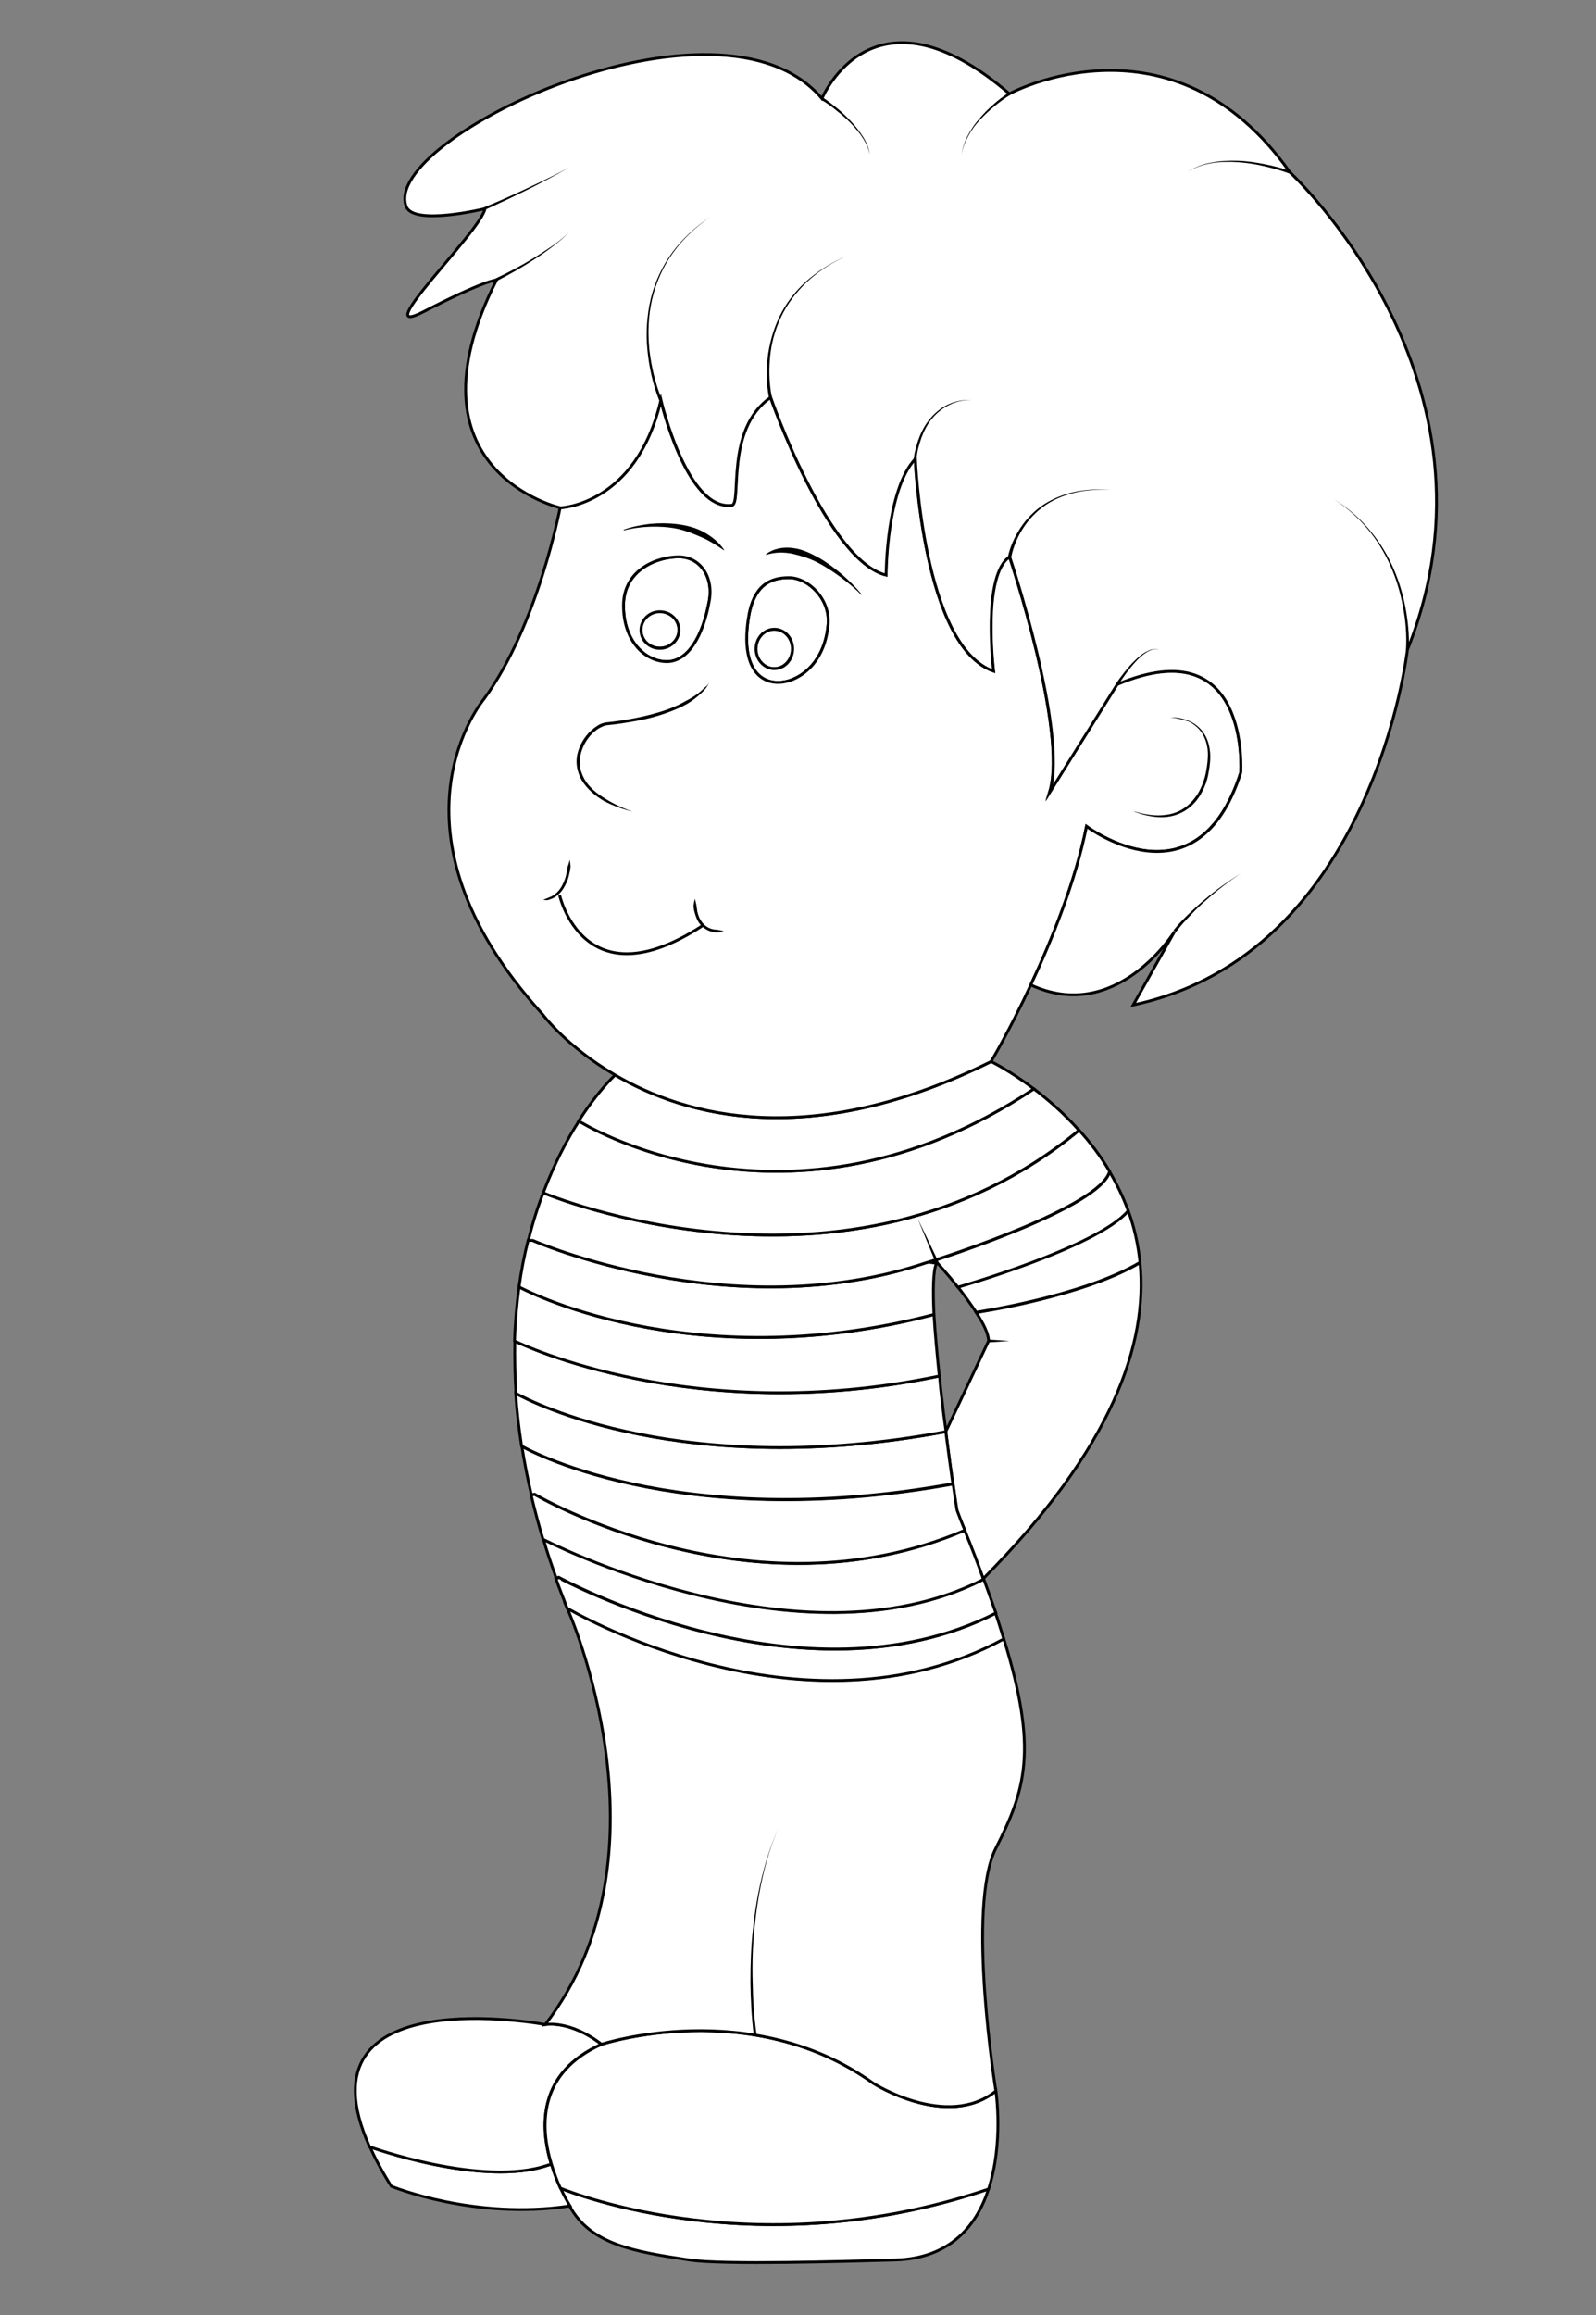 <?xml version="1.0" encoding="utf-8"?>
<!-- Generator: Adobe Illustrator 15.0.0, SVG Export Plug-In . SVG Version: 6.00 Build 0)  -->
<!DOCTYPE svg PUBLIC "-//W3C//DTD SVG 1.1//EN" "http://www.w3.org/Graphics/SVG/1.1/DTD/svg11.dtd">
<svg version="1.1" id="Layer_1" xmlns="http://www.w3.org/2000/svg" xmlns:xlink="http://www.w3.org/1999/xlink" x="0px" y="0px"
	 width="567px" height="822px" viewBox="0 0 567 822" enable-background="new 0 0 567 822" xml:space="preserve">
<rect x="0" y="0" width="567" height="822" fill="#808080" stroke="none"/>
<path fill="#FFFFFF" stroke="#000000" stroke-miterlimit="10" d="M351.2,777.2c-4.2,12.899-13.5,24.6-33.101,25.2
	c-18.3,0.5-61.1,1.8-73.1,0c-20-3-35.2-5.601-42.6-19.101c0,0-1.5-2.399-3.4-6.399C203.7,778.7,269.6,804.9,351.2,777.2z"/>
<path fill="#FFFFFF" stroke="#000000" stroke-miterlimit="10" d="M199.1,776.8c1.8,3.9,3.4,6.4,3.4,6.4c-33.9,5.2-63.5-7-63.5-7
	c-3.2-5.101-5.7-9.8-7.6-14c0,0,40.1,14.6,63.4,6.5l1.1-0.3C196.9,771.6,198,774.5,199.1,776.8z"/>
<path fill="#FFFFFF" stroke="#000000" stroke-miterlimit="10" d="M193.7,718.8c0,0,8.7-1.7,20,7C191,735.9,191.8,755,195.8,768.4
	l-1.1,0.3c-23.3,8.1-63.4-6.5-63.4-6.5C104.3,702.1,193.7,718.8,193.7,718.8z"/>
<path fill="#FFFFFF" stroke="#000000" stroke-miterlimit="10" d="M353.8,742.4c0,0,2.8,18.399-2.6,34.8
	c-81.6,27.7-147.5,1.5-152.1-0.3c-1.1-2.301-2.2-5.2-3.2-8.5c-4.1-13.4-4.8-32.5,17.9-42.601c0,0,53.1-17.399,96.601,13.9
	C310.3,739.7,336.6,756.3,353.8,742.4z"/>
<path fill="#FFFFFF" stroke="#000000" stroke-miterlimit="10" d="M356.6,581.8c12.301,39.8,7.601,53.8-2.8,74.4
	c-10.6,20.899,0,86.2,0,86.2c-17.3,13.899-43.5-2.7-43.5-2.7c-43.5-31.3-96.6-13.9-96.6-13.9c-11.3-8.7-20-7-20-7
	c47-60.899,7.8-147.899,7.8-147.899S285.2,620.5,356.6,581.8z"/>
<path fill="#FFFFFF" stroke="#000000" stroke-miterlimit="10" d="M338.5,526.8c-0.7-4.899-1.6-11.399-2.5-18.5l15.2-32.2
	c0-2.5-1.8-6.199-4.4-10.1c0,0,37.5-5.5,58.2-17.7c2.8,28.5-9.5,65.7-55.7,112.2c-2-5.3-4.1-11.1-6.6-17.2c-0.9-2.3-1.9-4.7-2.9-7.1
	C339.9,536.1,339.3,532.5,338.5,526.8z"/>
<path fill="#FFFFFF" stroke="#000000" stroke-miterlimit="10" d="M400.8,429.8c2.101,5.7,3.5,11.8,4.2,18.4
	c-20.6,12.2-58.2,17.7-58.2,17.7c-2-3-4.3-6.2-6.5-9C341.5,456.6,390.1,442.5,400.8,429.8L400.8,429.8z"/>
<path fill="#FFFFFF" stroke="#000000" stroke-miterlimit="10" d="M332.9,448.3c-0.101,0.101-0.101,0.2-0.2,0.3l-2.9-0.399
	c5.2-1.601,61-19.5,64.4-32.2l0,0c2.5,4.3,4.8,8.9,6.6,13.9l0,0c-10.7,12.699-59.3,26.8-60.5,27.1
	C336.4,452,332.9,448.3,332.9,448.3z"/>
<path fill="#FFFFFF" stroke="#000000" stroke-miterlimit="10" d="M353.7,572.8c1.1,3.2,2,6.2,2.899,9.101
	C285.2,620.6,201.5,571,201.5,571c-1.4-3.6-2.8-7.1-4-10.5l0.9-0.3C198.5,560,285,607.6,353.7,572.8z"/>
<path fill="#FFFFFF" stroke="#000000" stroke-miterlimit="10" d="M348.8,561c0.2-0.2,0.4-0.4,0.601-0.6c1.6,4.3,3,8.399,4.399,12.3
	C285,607.6,198.5,560,198.5,560l-0.9,0.3c-1.7-4.8-3.3-9.399-4.6-14C193,546.4,283.8,593.5,348.8,561z"/>
<path fill="#FFFFFF" stroke="#000000" stroke-miterlimit="10" d="M349.3,560.5c-0.2,0.2-0.399,0.4-0.6,0.6
	c-65,32.5-155.8-14.6-155.8-14.6c-1.6-5.4-3-10.6-4.2-15.7l1.1-0.3c0,0,76.8,45.4,152.8,12.8h0.101
	C345.2,549.4,347.4,555.1,349.3,560.5z"/>
<path fill="#FFFFFF" stroke="#000000" stroke-miterlimit="10" d="M342.8,543.3L342.8,543.3c-76.1,32.601-152.9-12.8-152.9-12.8
	l-1.1,0.3c-1.4-5.899-2.5-11.7-3.4-17.3l0,0c0,0,54,31.4,153.2,13.4c0.801,5.699,1.4,9.3,1.4,9.3C340.9,538.6,341.8,541,342.8,543.3
	z"/>
<path fill="#FFFFFF" stroke="#000000" stroke-miterlimit="10" d="M336,508.3c0.9,7.101,1.8,13.601,2.5,18.5
	c-99.2,18-153.2-13.399-153.2-13.399l0,0c-1-6.5-1.7-12.7-2.1-18.7C188.6,497.7,242.9,525.7,336,508.3z"/>
<path fill="#FFFFFF" stroke="#000000" stroke-miterlimit="10" d="M334.7,497.3c0.399,3.8,0.899,7.5,1.399,11
	C243,525.7,188.7,497.7,183.3,494.7c-0.4-6.5-0.5-12.7-0.4-18.601c2.7,1.301,63.8,30.5,150.1,12.601l0.8-0.101
	C334,491.5,334.3,494.4,334.7,497.3z"/>
<path fill="#FFFFFF" stroke="#000000" stroke-miterlimit="10" d="M333.7,488.6l-0.8,0.101C246.5,506.6,185.5,477.4,182.8,476.1
	c0.2-6.8,0.8-13.1,1.6-19.199c0,0,59.7,32.8,147.4,9.8C332.2,473.3,332.9,480.9,333.7,488.6z"/>
<path fill="#FFFFFF" stroke="#000000" stroke-miterlimit="10" d="M329.8,448.1l2.9,0.4c-1.2,2.6-1.3,9.4-0.9,18.2
	c-87.7,22.899-147.4-9.8-147.4-9.8c0.8-5.9,1.9-11.4,3.2-16.5h1.6c0,0,70.8,31.199,140.1,7.8C329.5,448.3,329.6,448.2,329.8,448.1z"
	/>
<path fill="#FFFFFF" stroke="#000000" stroke-miterlimit="10" d="M394.2,415.9L394.2,415.9c-3.4,12.699-59.101,30.6-64.4,32.199
	c-0.3,0.101-0.399,0.101-0.399,0.101C260,471.6,189.3,440.4,189.3,440.4h-1.6c1.5-6.101,3.3-11.801,5.3-16.9
	c0,0,108.1,45.6,190.4-22.2C387.2,405.5,391,410.4,394.2,415.9z"/>
<path fill="#FFFFFF" stroke="#000000" stroke-miterlimit="10" d="M367.3,386.6c5,3.8,10.601,8.6,16,14.7
	C301.1,469.1,193,423.5,193,423.5c4-10.5,8.5-19,12.7-25.5C205.6,398,279.5,445,367.3,386.6z"/>
<path fill="#FFFFFF" stroke="#000000" stroke-miterlimit="10" d="M352.1,376.9c0,0,6.601,3.2,15.2,9.7
	C279.5,445,205.6,398,205.6,398c6.8-10.6,12.5-15.9,12.5-15.9l0.3-0.5C243.7,396.5,288.1,408.6,352.1,376.9z"/>
<path fill="#FFFFFF" stroke="#000000" stroke-miterlimit="10" d="M234.4,217.1c3.7,0,6.8,2.9,6.8,6.5s-3,6.5-6.8,6.5
	c-3.7,0-6.7-2.9-6.7-6.5C227.7,220.1,230.7,217.1,234.4,217.1z"/>
<path fill="#FFFFFF" stroke="#000000" stroke-miterlimit="10" d="M241.1,197.7c7.5,0,12.4,6.9,10.9,15.5
	c-2.3,12.7-7.6,21.7-15.1,21.7c-7.4,0-15.4-7-15.4-19.9C221.6,202.1,233.7,197.7,241.1,197.7z M241.2,223.7c0-3.6-3-6.5-6.8-6.5
	c-3.7,0-6.7,2.9-6.7,6.5c0,3.6,3,6.5,6.7,6.5C238.1,230.2,241.2,227.3,241.2,223.7z"/>
<path fill="#FFFFFF" stroke="#000000" stroke-miterlimit="10" d="M275,223.4c3.6,0,6.5,3.1,6.5,7c0,3.8-2.9,7-6.5,7s-6.5-3.1-6.5-7
	C268.6,226.5,271.5,223.4,275,223.4z"/>
<path fill="#FFFFFF" stroke="#000000" stroke-miterlimit="10" d="M276.4,242.3c-6.8,0-13.1-5.7-10.6-22.3
	c1.8-12.2,7.8-14.9,14.5-14.9c6.8,0,14.7,7.4,13.9,16.5C293,236.1,283.2,242.3,276.4,242.3z M268.6,230.4c0,3.8,2.9,7,6.5,7
	s6.5-3.1,6.5-7s-2.9-7-6.5-7S268.6,226.5,268.6,230.4z"/>
<path fill="#FFFFFF" stroke="#000000" stroke-miterlimit="10" d="M396.9,242.9c47.399-20,43.899,31.3,43.899,31.3
	C425.2,323,386,293.4,386,293.4c-3.9,19.5-12.3,40.3-19.8,56.3c-7.5,16.1-14.101,27.2-14.101,27.2c-64,31.7-108.3,19.6-133.7,4.7
	c-17.1-10-25.5-21.3-25.5-21.3c-60-66.1-20.9-112.2-20.9-112.2c19.1-26.1,27-67.9,27-67.9s27-0.9,35.7-38.3c0,0,9.2,39.5,25.2,37.4
	c3.7-0.5-2.6-27,13.8-38.3c0,0,20.1,57.9,41,63.1c0,0,0-30.3,10.399-41.3c0,0,2.801,66.7,27.801,75.4c0,0-4.2-34.1,5.699-40.6
	c0,0,20.801,61.8,14.301,83.5L396.9,242.9z M294.2,221.6c0.7-9.1-7.2-16.5-13.9-16.5c-6.8,0-12.8,2.7-14.5,14.9
	c-2.4,16.6,3.9,22.3,10.6,22.3C283.2,242.3,293,236.1,294.2,221.6z M252,213.2c1.5-8.6-3.4-15.5-10.9-15.5
	c-7.4,0-19.6,4.4-19.6,17.3s7.9,19.9,15.4,19.9S249.8,225.9,252,213.2z"/>
<path fill="#FFFFFF" stroke="#000000" stroke-miterlimit="10" d="M417.3,330.7c-1,1.6-21.2,32.8-51.1,19
	c7.5-16,15.899-36.8,19.8-56.3c0,0,39.2,29.6,54.8-19.1c0,0,3.5-51.3-43.899-31.3L373,281.2c6.4-21.7-14.3-83.5-14.3-83.5
	c-9.9,6.5-5.7,40.6-5.7,40.6c-25.1-8.7-27.8-75.4-27.8-75.4c-10.4,11-10.4,41.3-10.4,41.3c-20.899-5.2-41-63.1-41-63.1
	c-16.4,11.3-10.1,37.8-13.8,38.3c-16,2.1-25.2-37.4-25.2-37.4c-8.7,37.4-35.7,38.3-35.7,38.3s-57-13-22.7-80.9c0,0-4.1,0-26,11.3
	c-20,10.3,20.4-28.5,21.9-36.6c0,0-25.4,6.2-28-0.8C135.2,49.3,255.5-8.2,292,35c0,0,17.9-43.5,66.6-1.7
	c0,0,57.801-31.3,99.601,27.8c0,0,80,73.9,41.8,169.6c0,0-12.2,107.9-97.4,126.1L417.3,330.7z"/>
<g>
	<path d="M252,242.2c-0.7,1.7-1.9,3.1-3.3,4.3c-1.3,1.2-2.8,2.3-4.4,3.3c-3.2,1.8-6.6,3.1-10.1,4.2s-7,1.8-10.6,2.4
		c-1.8,0.3-3.6,0.6-5.4,0.8l-2.7,0.3c-0.8,0.1-1.6,0.5-2.4,0.9c-3,1.7-5.3,4.7-6.4,8c-0.6,1.7-0.8,3.4-0.7,5.1s0.7,3.4,1.5,4.9
		c1.7,3.1,4.6,5.4,7.6,7.2c3,1.9,6.3,3.4,9.7,4.6c-3.5-0.9-7-2.1-10.2-3.8c-3.1-1.8-6.1-4.3-8-7.5c-0.9-1.6-1.5-3.5-1.7-5.3
		c-0.2-1.9,0.1-3.8,0.7-5.5c1.2-3.5,3.6-6.6,6.9-8.6c0.8-0.5,1.7-0.8,2.7-1c1-0.1,1.8-0.2,2.7-0.3c1.8-0.2,3.6-0.5,5.3-0.8
		c3.5-0.6,7.1-1.4,10.5-2.4c3.4-1,6.8-2.3,9.9-4.1c1.6-0.8,3.1-1.7,4.5-2.8c0.7-0.5,1.4-1.1,2-1.8C251,243.7,251.6,243.1,252,242.2z
		"/>
</g>
<path fill="none" stroke="#000000" stroke-miterlimit="10" d="M198.8,317.8c0,0,8.5,38.4,50.7,10.9"/>
<g>
	<path d="M246.9,319.1c0.2,0.8,0.3,1.5,0.5,2.2c0.1,0.7,0.2,1.5,0.3,2.2c0.3,1.4,0.8,2.8,1.7,3.9c0.8,1.1,2,2,3.4,2.4
		c0.7,0.2,1.4,0.3,2.1,0.3c0.7,0.2,1.5,0.3,2.2,0.4c-0.7,0.3-1.5,0.5-2.3,0.6c-0.8,0-1.6-0.2-2.3-0.4c-1.5-0.5-2.9-1.4-3.9-2.7
		s-1.5-2.8-1.9-4.3c-0.2-0.8-0.3-1.5-0.3-2.3C246.5,320.6,246.7,319.8,246.9,319.1z"/>
</g>
<g>
	<path d="M193,319.4c0.8-0.2,1.5-0.5,2.1-0.8c0.7-0.2,1.3-0.6,1.9-1c1.2-0.9,2.1-2,2.8-3.4c0.7-1.3,1.2-2.8,1.5-4.3
		c0.2-0.7,0.3-1.5,0.4-2.3c0.3-0.7,0.5-1.5,0.7-2.3c0.2,0.8,0.2,1.6,0.3,2.4c-0.1,0.8-0.2,1.6-0.4,2.3c-0.3,1.6-0.8,3.1-1.6,4.5
		c-0.7,1.4-1.8,2.8-3.1,3.7c-0.7,0.5-1.4,0.9-2.2,1.1C194.6,319.7,193.7,319.7,193,319.4z"/>
</g>
<g>
	<polygon points="351.2,475.6 358.6,476.1 351.2,476.6 	"/>
</g>
<g>
	<polygon points="332.5,448.5 326,432.6 333.4,448 	"/>
</g>
<g>
	<path d="M221.5,188.1c3-1.1,6.2-1.7,9.4-2.1c3.2-0.3,6.4-0.3,9.7,0.1c3.2,0.4,6.5,1.2,9.4,2.8s5.5,3.7,7.3,6.4l-0.1,0.1
		c-2.6-1.8-5.3-3.5-8.1-4.7c-2.8-1.2-5.7-2.4-8.7-3c-3-0.6-6.2-0.8-9.3-0.7s-6.3,0.5-9.4,1.3L221.5,188.1z"/>
</g>
<g>
	<path d="M306,211.2c-2.3-2.3-4.8-4.4-7.4-6.3c-2.6-1.9-5.3-3.7-8.199-5.2c-2.9-1.5-5.9-2.4-8.9-3.1c-3-0.6-6.2-0.6-9.3,0.4
		l-0.1-0.2c2.7-2.1,6.4-2.7,9.7-2.2c3.4,0.4,6.5,2,9.4,3.6c2.899,1.7,5.5,3.7,8,5.8c2.5,2.2,4.8,4.5,6.899,7L306,211.2z"/>
</g>
<g>
	<path d="M415.8,254.7c2.3-0.1,4.5,0.4,6.7,1.3c2.1,0.9,4,2.5,5.3,4.5s1.9,4.4,2.101,6.7c0.199,2.3-0.101,4.7-0.5,6.9V274
		c-0.4,3-1.5,5.8-3,8.3s-3.7,4.7-6.4,6.1s-5.7,1.9-8.6,1.7c-2.9-0.2-5.7-0.9-8.4-1.9v-0.1c2.7,0.8,5.5,1.4,8.4,1.4
		c2.8,0,5.699-0.5,8.199-1.9s4.5-3.5,6-5.9c1.4-2.4,2.4-5.1,2.9-7.9l0,0l0,0c0.4-2.2,0.7-4.4,0.6-6.7c-0.1-2.2-0.699-4.5-1.8-6.4
		c-1.1-1.9-2.899-3.5-4.899-4.5C420.2,255.5,418,254.9,415.8,254.7L415.8,254.7z"/>
</g>
<g>
	<path d="M234.2,142.2c-2.3-5.8-3.6-11.8-4.2-17.9c-0.6-6.1-0.2-12.3,1.2-18.3c1.5-6,4.1-11.6,7.8-16.6c3.7-4.9,8.3-9.1,13.4-12.4
		c-5,3.4-9.6,7.6-13.2,12.6c-3.6,4.9-6.1,10.6-7.5,16.5c-1.4,5.9-1.6,12.1-1,18.1c0.7,6,2.1,12,4.4,17.6L234.2,142.2z"/>
</g>
<g>
	<path d="M273.2,141.3c-1-5.2-1-10.5-0.3-15.7c0.8-5.2,2.4-10.3,4.9-14.9c2.5-4.6,6-8.7,10-12c4-3.3,8.601-6,13.4-8
		c-4.8,2.1-9.3,4.8-13.2,8.2s-7.3,7.5-9.7,12c-2.4,4.6-4,9.6-4.6,14.7c-0.6,5.1-0.5,10.4,0.5,15.4L273.2,141.3z"/>
</g>
<g>
	<path d="M324.6,162.8c0.4-2.7,1.101-5.3,2.101-7.8s2.399-4.9,4.2-6.9c1.8-2,4-3.7,6.399-4.7c2.5-1.1,5.2-1.5,7.8-1.4
		c-2.699,0-5.3,0.5-7.699,1.7c-2.4,1.1-4.5,2.8-6.2,4.8s-2.9,4.4-3.8,6.8c-0.9,2.5-1.601,5-1.801,7.6L324.6,162.8z"/>
</g>
<g>
	<path d="M358.1,197.6c0.9-4.1,2.801-7.9,5.2-11.3c2.4-3.3,5.601-6.2,9.2-8.2s7.6-3.3,11.7-3.9c4.1-0.6,8.2-0.5,12.3-0.1
		c-4.1-0.4-8.2-0.3-12.2,0.3c-4,0.7-8,2-11.399,4c-3.5,2.1-6.5,4.9-8.801,8.2c-2.3,3.3-4,7.1-4.8,11H358.1z"/>
</g>
<g>
	<path d="M176,98.9c4.7-2.2,9.4-4.7,13.8-7.4c2.2-1.4,4.4-2.8,6.6-4.3c2.1-1.5,4.2-3.2,6-5c-1.8,1.9-3.8,3.6-5.9,5.2
		s-4.2,3.1-6.4,4.5c-4.4,2.9-9,5.5-13.7,7.9L176,98.9z"/>
</g>
<g>
	<path d="M172,73.6c5.2-2.1,10.3-4.4,15.4-6.8c5.1-2.4,10.1-4.8,15.1-7.5c-4.9,2.8-9.8,5.4-14.8,7.9s-10.1,4.9-15.2,7.2L172,73.6z"
		/>
</g>
<g>
	<path d="M292.3,34.6c1.9,1.3,3.601,2.6,5.4,4.1c1.7,1.4,3.3,3,4.8,4.6c1.5,1.6,2.9,3.4,4.1,5.3c1.2,1.9,2.101,4,2.4,6.2
		c-0.5-2.2-1.4-4.2-2.7-6.1c-1.2-1.9-2.7-3.5-4.2-5.1c-1.6-1.6-3.199-3-5-4.4c-1.699-1.4-3.5-2.7-5.399-3.8L292.3,34.6z"/>
</g>
<g>
	<path d="M358.9,33.7c-2,1.2-3.9,2.6-5.7,4.1s-3.5,3.1-5.101,4.8c-1.6,1.7-3,3.6-4.1,5.7c-1.1,2-2,4.2-2.4,6.6
		c0.301-2.3,1.101-4.6,2.2-6.7c1.101-2.1,2.4-4.1,4-5.9c1.5-1.8,3.2-3.5,5-5.1c1.8-1.6,3.601-3,5.601-4.3L358.9,33.7z"/>
</g>
<g>
	<path d="M499.5,230.7c0.3-5.1-0.1-10.3-1.1-15.3c-0.9-5.1-2.4-10-4.5-14.7c-2.101-4.7-4.801-9.1-8.2-13.1
		c-3.3-3.9-7.3-7.4-11.601-10.2c4.4,2.7,8.4,6.1,11.801,10c3.399,3.9,6.3,8.3,8.5,13c2.199,4.7,3.8,9.7,4.8,14.8
		c1,5.1,1.5,10.3,1.3,15.5H499.5z"/>
</g>
<g>
	<path d="M396.5,242.7c1-1.5,2-2.8,3.1-4.2c1.101-1.3,2.2-2.7,3.5-3.9c1.2-1.2,2.601-2.4,4.101-3.2c0.8-0.4,1.6-0.8,2.399-0.9
		c0.9-0.2,1.801-0.1,2.5,0.3c-0.8-0.4-1.699-0.4-2.5-0.2c-0.8,0.2-1.6,0.6-2.3,1c-1.399,0.9-2.7,2.1-3.899,3.4
		c-2.301,2.5-4.301,5.3-6.101,8.2L396.5,242.7z"/>
</g>
<g>
	<path d="M416.9,330.3c1.699-2.1,3.5-4,5.399-5.8c1.9-1.8,3.8-3.6,5.9-5.3c4-3.4,8.3-6.4,12.7-9.2c-4.301,2.9-8.5,6.1-12.4,9.6
		c-2,1.7-3.8,3.5-5.6,5.4c-1.801,1.9-3.601,3.8-5.101,5.9L416.9,330.3z"/>
</g>
<g>
	<path d="M458,61.6c-2.9-1.1-5.9-1.9-8.9-2.6s-6.1-1.2-9.199-1.4c-3.101-0.2-6.2-0.2-9.301,0.3c-3.1,0.5-6.1,1.5-8.699,3.2
		c2.6-1.8,5.6-2.9,8.699-3.4c3.101-0.6,6.2-0.7,9.4-0.6c3.1,0.1,6.3,0.6,9.3,1.2c3.101,0.6,6.101,1.4,9.101,2.4L458,61.6z"/>
</g>
<g>
	<path d="M267.8,722.6c-0.8-6.3-1.1-12.5-1.2-18.8c0-6.3,0.2-12.6,0.9-18.8c1.3-12.5,4.1-24.9,9.2-36.4c-5,11.5-7.5,24-8.7,36.4
		c-0.6,6.2-0.8,12.5-0.6,18.8c0.1,6.3,0.5,12.5,1.4,18.7L267.8,722.6z"/>
</g>
</svg>

